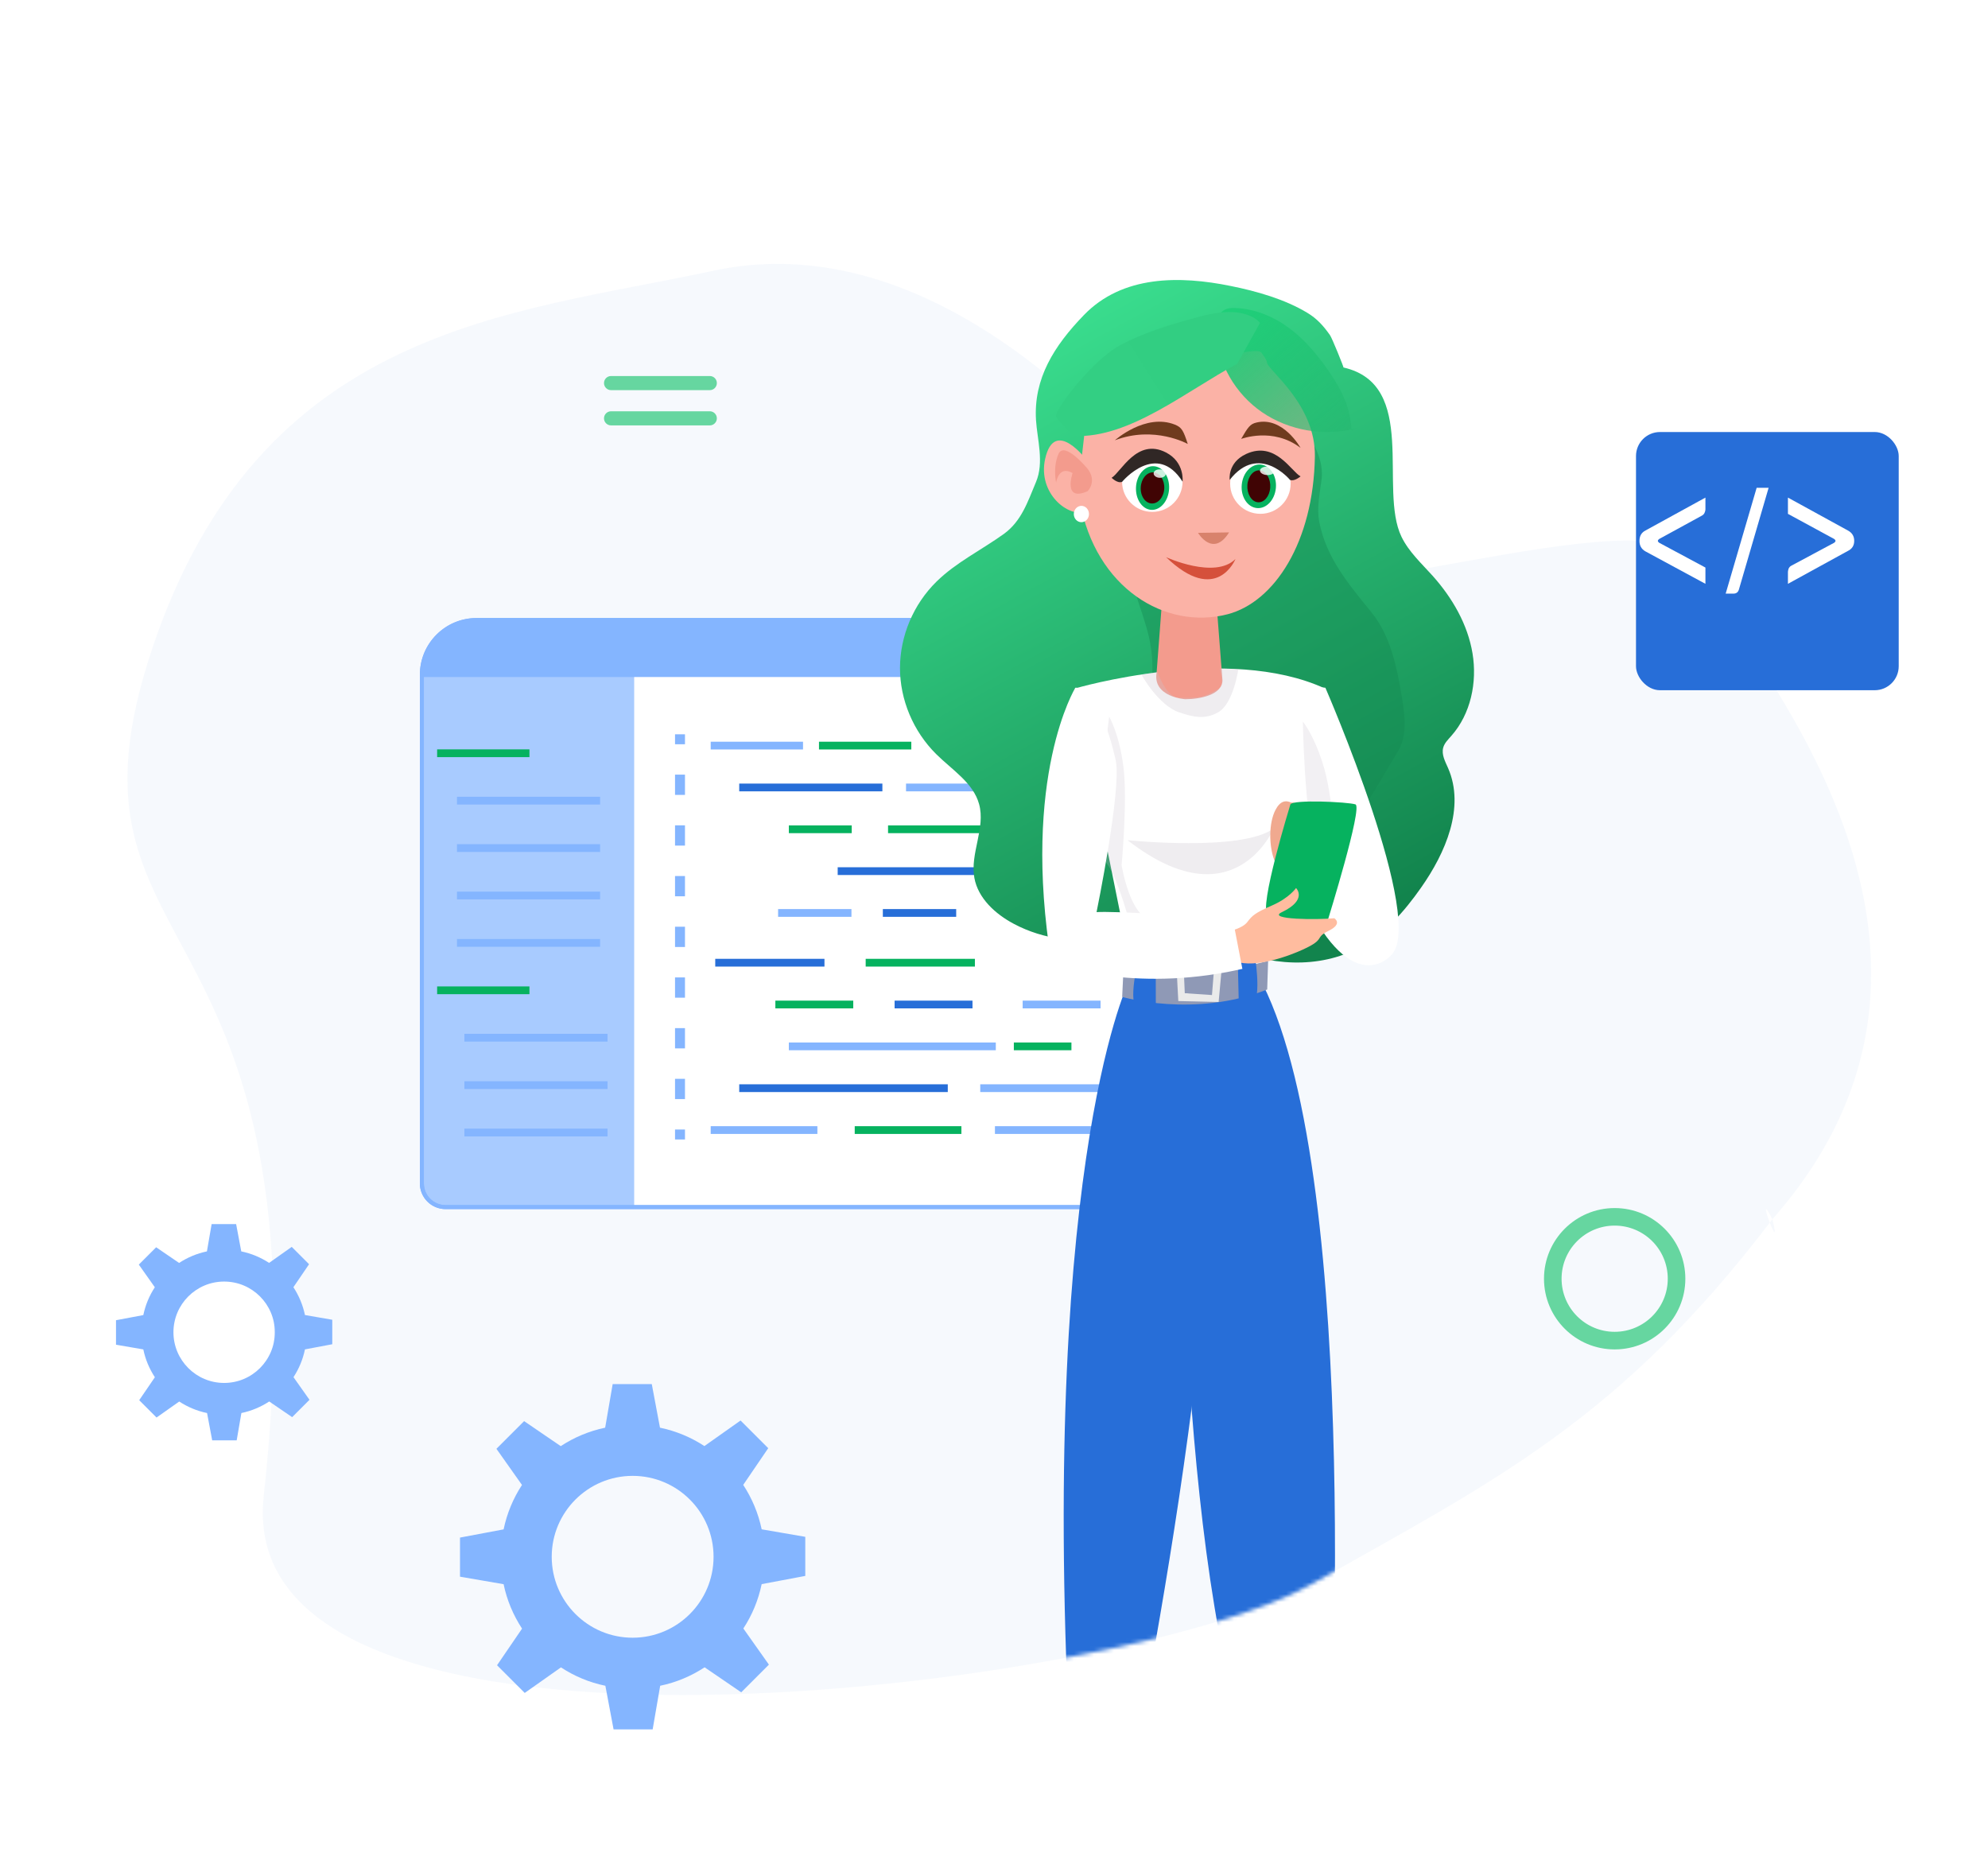 <svg width="497" height="468" viewBox="0 0 497 468" fill="none" xmlns="http://www.w3.org/2000/svg">
<path opacity="0.04" d="M65.928 374.032C57.52 450.958 281.652 422.127 327.6 396.178C373.547 370.228 404.822 355.151 443.097 304.794C445.761 315.463 438.368 295.559 443.097 304.794C504.556 235.103 433.241 159.979 422.557 140.098C413.322 122.889 319.701 156.96 307.418 143.299C302.037 137.389 246.745 52.87 178.116 67.724C127.979 78.575 65.084 81.281 38.038 162.197C10.991 243.114 82.579 221.705 65.928 374.032Z" fill="#276ED8"/>
<mask id="mask0" mask-type="alpha" maskUnits="userSpaceOnUse" x="0" y="-1" width="497" height="469">
<path d="M65.928 374.033C57.52 450.958 281.652 422.127 327.599 396.178C373.547 370.228 404.821 355.151 443.097 304.794C445.761 315.463 438.368 295.559 443.097 304.794C504.556 235.103 454 108 357 49.5C369.283 63.161 347.765 32.291 357 49.5C351.619 43.59 246.745 52.87 178.116 67.724C127.978 78.575 65.084 81.281 38.037 162.197C10.991 243.113 82.579 221.705 65.928 374.033Z" fill="#276ED8"/>
</mask>
<g mask="url(#mask0)">
<path d="M311.227 168.674V295.841C311.227 299.111 308.578 301.76 305.308 301.76H111.388C108.117 301.76 105.469 299.111 105.469 295.841V168.674C105.469 161.129 111.589 155 119.143 155H297.553C305.107 155 311.227 161.129 311.227 168.674Z" fill="white" stroke="#84B5FF" stroke-miterlimit="10"/>
<path d="M200.755 185.419H177.675V187.359H200.755V185.419Z" fill="#84B5FF"/>
<path d="M227.827 185.419H204.747V187.358H227.827V185.419Z" fill="#06B25F"/>
<path d="M220.595 195.886H184.806V197.826H220.595V195.886Z" fill="#276ED8"/>
<path d="M244.693 195.886H226.507V197.826H244.693V195.886Z" fill="#84B5FF"/>
<path d="M212.93 206.339H197.215V208.279H212.93V206.339Z" fill="#06B25F"/>
<path d="M274.152 206.339H222.014V208.279H274.152V206.339Z" fill="#06B25F"/>
<path d="M269.009 216.801H209.422V218.741H269.009V216.801Z" fill="#276ED8"/>
<path d="M212.863 227.255H194.526V229.195H212.863V227.255Z" fill="#84B5FF"/>
<path d="M239.048 227.255H220.711V229.195H239.048V227.255Z" fill="#276ED8"/>
<path d="M204.346 281.529H177.675V283.469H204.346V281.529Z" fill="#84B5FF"/>
<path d="M240.352 281.529H213.681V283.469H240.352V281.529Z" fill="#06B25F"/>
<path d="M275.405 281.529H248.734V283.469H275.405V281.529Z" fill="#84B5FF"/>
<path d="M236.945 271.059H184.807V272.999H236.945V271.059Z" fill="#276ED8"/>
<path d="M297.199 271.059H245.061V272.999H297.199V271.059Z" fill="#84B5FF"/>
<path d="M248.952 260.607H197.215V262.547H248.952V260.607Z" fill="#84B5FF"/>
<path d="M267.857 260.607H253.461V262.547H267.857V260.607Z" fill="#06B25F"/>
<path d="M213.314 250.143H193.841V252.082H213.314V250.143Z" fill="#06B25F"/>
<path d="M243.123 250.143H223.651V252.082H243.123V250.143Z" fill="#276ED8"/>
<path d="M275.138 250.143H255.665V252.082H275.138V250.143Z" fill="#84B5FF"/>
<path d="M243.725 239.693H216.42V241.633H243.725V239.693Z" fill="#06B25F"/>
<path d="M206.116 239.693H178.811V241.633H206.116V239.693Z" fill="#276ED8"/>
<path d="M171.246 183.564H168.757V186.056H171.246V183.564Z" fill="#84B5FF"/>
<path d="M171.245 274.757H168.757V269.691H171.245V274.757ZM171.245 262.083H168.757V257.017H171.245V262.083ZM171.245 249.409H168.757V244.343H171.245V249.409ZM171.245 236.735H168.757V231.669H171.245V236.735ZM171.245 224.061H168.757V218.995H171.245V224.061ZM171.245 211.387H168.757V206.321H171.245V211.387ZM171.245 198.713H168.757V193.647H171.245V198.713Z" fill="#84B5FF"/>
<path d="M171.246 282.363H168.758V284.854H171.246V282.363Z" fill="#84B5FF"/>
<path opacity="0.7" d="M105 171.031C105 167.718 107.686 165.031 111 165.031H158.548V301.77H111C107.686 301.77 105 299.084 105 295.77V171.031Z" fill="#84B5FF"/>
<path d="M132.362 187.333H109.282V189.273H132.362V187.333Z" fill="#06B25F"/>
<path d="M150.027 199.185H114.239V201.125H150.027V199.185Z" fill="#84B5FF"/>
<path d="M150.027 211.038H114.239V212.978H150.027V211.038Z" fill="#84B5FF"/>
<path d="M150.027 222.892H114.239V224.831H150.027V222.892Z" fill="#84B5FF"/>
<path d="M150.027 234.742H114.239V236.681H150.027V234.742Z" fill="#84B5FF"/>
<path d="M151.885 258.445H116.097V260.385H151.885V258.445Z" fill="#84B5FF"/>
<path d="M151.885 270.3H116.097V272.239H151.885V270.3Z" fill="#84B5FF"/>
<path d="M151.885 282.149H116.097V284.088H151.885V282.149Z" fill="#84B5FF"/>
<path d="M132.362 246.593H109.282V248.533H132.362V246.593Z" fill="#06B25F"/>
<path d="M311.227 168.674V169.248H105.469V168.674C105.469 161.129 111.589 155 119.143 155H297.553C305.107 155 311.227 161.129 311.227 168.674Z" fill="#84B5FF"/>
<path opacity="0.3" d="M279.978 162.784C279.978 163.769 279.184 164.563 278.199 164.563C277.215 164.563 276.421 163.769 276.421 162.784C276.421 161.8 277.215 161.006 278.199 161.006C279.175 161.006 279.978 161.8 279.978 162.784Z" fill="white"/>
<path opacity="0.3" d="M289.711 162.784C289.711 163.769 288.918 164.562 287.933 164.562C286.948 164.562 286.154 163.769 286.154 162.784C286.154 161.799 286.948 161.005 287.933 161.005C288.908 161.005 289.711 161.799 289.711 162.784Z" fill="white"/>
<path opacity="0.3" d="M299.017 162.784C299.017 163.769 298.223 164.562 297.239 164.562C296.254 164.562 295.46 163.769 295.46 162.784C295.46 161.799 296.254 161.005 297.239 161.005C298.223 161.005 299.017 161.799 299.017 162.784Z" fill="white"/>
<path d="M311.227 168.674V295.841C311.227 299.111 308.578 301.76 305.308 301.76H111.388C108.117 301.76 105.469 299.111 105.469 295.841V168.674C105.469 161.129 111.589 155 119.143 155H297.553C305.107 155 311.227 161.129 311.227 168.674Z" stroke="#84B5FF" stroke-miterlimit="10"/>
<path d="M301.027 224.521C287.709 234.73 268.378 238.865 253.487 230.965C248.816 228.494 244.516 224.544 243.591 219.462C242.481 213.341 246.435 207.012 244.77 201.006C243.313 195.694 237.995 192.437 234.041 188.51C228.307 182.828 224.977 174.905 225 166.936C225.023 158.967 228.353 151.067 234.11 145.408C238.989 140.604 245.348 137.509 250.944 133.489C255.36 130.302 256.896 125.512 259 120.5C261.081 115.557 259.301 109.851 259 105C258.376 94.629 263.499 86.484 270.968 78.769C280.633 68.744 294.992 68.906 307.687 71.493C314.115 72.786 321.214 74.796 326.855 78.215C329.26 79.67 330.856 81.448 332.497 83.781C333.029 84.52 335.989 91.889 335.873 91.866C354.695 96.162 344.591 122.217 350.371 134.182C352.198 137.947 355.389 140.858 358.187 143.976C363.089 149.474 366.927 156.08 368.129 163.333C369.332 170.586 367.69 178.485 362.811 183.983C362.025 184.884 361.1 185.761 360.8 186.916C360.337 188.649 361.308 190.381 362.025 192.021C366.303 201.838 361.401 213.202 355.227 221.957C351.088 227.847 346.209 233.437 339.874 236.855C329.769 242.33 317.005 241.475 306.6 236.578" fill="url(#paint0_linear)"/>
<path opacity="0.42" d="M303.888 95.739C310.246 92.644 318.362 96.085 322.293 101.975C326.201 107.865 331.288 113.109 330.363 120.108C329.901 123.572 329.138 127.106 329.831 130.548C331.589 139.464 337.092 145.978 342.826 153.023C347.682 158.982 349.254 166.905 350.503 174.482C351.243 179.009 351.844 183.998 349.439 187.902C346.387 192.845 342.896 199.22 339.612 204.002C334.201 211.832 337.369 219.478 330.826 226.407C328.883 228.44 326.155 229.502 323.473 230.357C318.039 232.043 312.42 233.036 306.732 233.337C301.876 233.591 296.951 233.291 292.373 231.697C281.135 227.747 273.62 215.135 275.655 203.401C277.204 194.508 283.332 187.117 286.245 178.547C288.326 172.403 288.673 165.681 287.262 159.352C285.459 151.36 280.857 143.414 282.846 135.468" fill="#148951"/>
<path d="M283.754 246.37C283.037 243.552 268.747 172.108 268.747 172.108C268.747 172.108 306.853 160.883 331.225 172.108L315.617 246.994L283.754 246.37Z" fill="white"/>
<path opacity="0.83" d="M290.435 248.551C289.976 248.144 288.385 246.735 286.918 245.383C285.185 243.777 284.167 242.413 284.167 242.413C284.167 242.413 284.408 239.848 284.408 239.131C284.408 238.407 280.578 221.326 276.814 216.039C273.301 211.107 276.753 183.325 277.236 179.573L277.293 179.154C277.293 179.154 279.773 183.325 280.848 191.621C281.928 199.923 280.403 216.28 280.403 216.28C280.403 216.28 282.553 229.508 287.846 229.75C287.846 229.75 283.405 238.465 285.156 242.838C285.493 243.669 289.626 247.783 290.435 248.551Z" fill="#CAC3CD" fill-opacity="0.3"/>
<path d="M281.881 210.037C281.881 210.037 310.53 212.994 318.438 207.081C318.415 207.081 308.541 230.757 281.881 210.037Z" fill="#CAC3CD" fill-opacity="0.3"/>
<path d="M281.905 246.111C281.905 246.111 258.736 294.618 268.193 448.963C268.193 448.963 278.182 451.065 281.327 450.002C281.327 450.002 309.907 315.869 302.97 248.537L281.905 246.111Z" fill="#276ED8"/>
<path d="M294.993 277.296C294.993 277.296 294.462 402.768 316.012 446.863L332.313 446.332C332.313 446.332 341.007 296.538 315.642 245.952L296.196 248.1L294.993 277.296Z" fill="#276ED8"/>
<path d="M280.541 249.21C280.541 249.21 298.53 254.569 316.797 247.362L317.029 240.179C317.029 240.179 307.664 242.997 299.687 242.512C291.732 242.05 280.957 240.641 280.957 240.641L280.541 249.21Z" fill="#8F99B6"/>
<path d="M284.726 239.229C284.726 239.229 281.697 250.939 284.495 252.325C287.316 253.734 288.958 253.111 288.958 253.111L288.934 240.152L284.726 239.229Z" fill="#276ED8"/>
<path d="M313.629 238.307C313.629 238.307 315.525 249.256 313.144 251.312C309.906 254.06 309.721 251.843 309.721 251.843L309.421 239.254L313.629 238.307Z" fill="#276ED8"/>
<path d="M294.092 240.179C294.092 241.588 294.577 250.25 294.577 250.25L304.659 250.481L305.584 240.41L294.092 240.179ZM302.994 248.748L296.196 248.286L295.965 242.951H303.456L302.994 248.748Z" fill="#EAEAEA"/>
<path d="M289.153 168.145C288.112 174.266 296.321 174.797 296.321 174.797C299.951 174.797 305.616 173.688 305.616 170.062L303.859 147.402C303.859 143.776 300.922 140.842 297.292 140.842C293.662 140.842 290.725 143.776 290.725 147.402L289.153 168.145Z" fill="#F39B8D"/>
<path d="M315.414 88.226C314.39 86.772 308.363 89.237 307.466 87.674C303.908 91.781 294.362 85.798 289.89 89.136C284.036 93.511 279.42 97.729 272.703 100.63C270.493 101.586 274.011 102.676 271.594 103.099C271.487 107.397 269.184 121.031 269.966 125.356C273.907 147.045 291.358 157.577 306.884 153.558C318.617 150.509 328.379 135.476 328.72 114.105C328.926 101.211 317.146 92.639 316.764 90.731C310.424 85.948 320.063 94.737 315.414 88.226Z" fill="#FBB2A6"/>
<path d="M299.502 133.207C299.502 133.207 303.248 139.513 307.271 133.092L299.502 133.207Z" fill="#D8826C"/>
<path d="M295.64 120.412C295.64 124.57 292.264 127.965 288.079 127.965C283.893 127.965 280.518 124.593 280.518 120.412C280.518 116.254 283.893 112.859 288.079 112.859C292.264 112.859 295.64 116.254 295.64 120.412Z" fill="white"/>
<path d="M292.277 122.197C292.114 125.211 290.137 127.566 287.855 127.463C285.565 127.342 283.852 124.813 283.995 121.806C284.151 118.773 286.135 116.438 288.398 116.547C290.7 116.642 292.433 119.165 292.277 122.197Z" fill="#06B25F"/>
<path d="M291.066 122.137C290.952 124.271 289.549 125.943 287.922 125.862C286.295 125.782 285.062 123.985 285.188 121.825C285.295 119.673 286.698 118.001 288.325 118.081C289.959 118.18 291.173 119.985 291.066 122.137Z" fill="#400404"/>
<path opacity="0.8" d="M291.445 118.465C291.421 119.056 290.712 119.484 289.876 119.442C289.04 119.399 288.379 118.883 288.41 118.311C288.433 117.72 289.142 117.291 289.978 117.334C290.814 117.377 291.476 117.893 291.445 118.465Z" fill="white"/>
<path d="M291.523 139.285C291.523 139.285 303.709 144.898 308.865 139.747C308.865 139.747 304.172 151.458 291.523 139.285Z" fill="#D5503B"/>
<path d="M295.641 120.414C295.641 120.414 296.243 115.563 291.502 113.115C284.242 109.373 280.265 118.035 277.906 119.444C277.906 119.444 279.432 120.968 280.542 120.437C280.542 120.414 289.144 110.135 295.641 120.414Z" fill="#302725"/>
<path d="M307.538 120.895C307.538 125.076 310.914 128.449 315.099 128.449C319.261 128.449 322.66 125.076 322.66 120.895C322.66 116.738 319.284 113.365 315.099 113.365C310.937 113.342 307.538 116.738 307.538 120.895Z" fill="white"/>
<path d="M318.968 122.013C318.683 125.019 316.554 127.253 314.189 127.007C311.823 126.76 310.152 124.135 310.439 121.149C310.724 118.143 312.854 115.909 315.217 116.135C317.563 116.383 319.253 119.007 318.968 122.013Z" fill="#06B25F"/>
<path d="M317.553 121.921C317.385 124.127 315.988 125.734 314.41 125.552C312.832 125.37 311.695 123.415 311.846 121.231C312.013 119.025 313.427 117.396 315.007 117.599C316.567 117.783 317.72 119.715 317.553 121.921Z" fill="#400404"/>
<path opacity="0.8" d="M318.632 117.826C318.557 118.405 317.673 118.83 316.688 118.756C315.68 118.685 314.946 118.155 314.998 117.578C315.073 116.999 315.934 116.577 316.942 116.648C317.95 116.72 318.707 117.247 318.632 117.826Z" fill="white"/>
<path d="M307.422 119.968C307.422 119.968 306.821 115.649 311.561 113.477C318.822 110.151 322.799 117.843 325.134 119.09C325.134 119.09 323.608 120.43 322.498 119.968C322.521 119.968 314.729 110.613 307.422 119.968Z" fill="#302725"/>
<path d="M278.722 110.064C278.722 110.064 286.398 103.204 293.751 106.161C295.463 106.854 295.856 107.662 296.942 110.988C296.942 110.988 288.572 106.299 278.722 110.064Z" fill="#6F3B1E"/>
<path d="M325.134 111.962C325.134 111.962 320.764 104.039 314.104 105.633C312.555 106.002 312.023 106.718 310.289 109.721C310.289 109.744 318.22 106.672 325.134 111.962Z" fill="#6F3B1E"/>
<path d="M271.799 115.195C271.799 115.195 263.637 104.062 261.278 114.756C259.405 123.28 267.012 129.539 271.73 127.946C276.447 126.352 271.799 115.195 271.799 115.195Z" fill="#FBB2A6"/>
<path d="M271.892 117.179C271.892 117.179 266.111 110.157 264.632 113.46C263.152 116.763 264.03 120.643 264.03 120.643C264.03 120.643 264.632 116.208 268.146 118.264C268.146 118.264 265.649 125.563 271.892 122.792C271.915 122.792 274.366 120.366 271.892 117.179Z" fill="#F39B8D"/>
<path d="M272.245 128.509C272.245 129.641 271.39 130.542 270.349 130.542C269.286 130.542 268.453 129.618 268.453 128.509C268.453 127.377 269.309 126.453 270.349 126.453C271.39 126.453 272.245 127.354 272.245 128.509Z" fill="white"/>
<path d="M339 107.073C331.111 109.173 322.228 107.65 315.525 103.055C308.822 98.46 304.464 90.872 304.022 83.021C303.884 80.841 304.353 78.216 306.422 77.323C307.139 77.008 307.967 76.981 308.767 77.008C313.649 77.139 318.339 79.108 322.228 81.97C326.118 84.832 329.207 88.535 331.938 92.421C333.897 95.231 335.662 98.171 336.738 101.375C337.4 103.397 337.786 105.497 337.869 107.598" fill="url(#paint1_linear)"/>
<path d="M309.314 90.93C296.661 97.69 282.338 109.636 268.619 108.974C267.918 108.951 264.385 104.862 264.095 104.337C263.853 103.88 264.119 103.309 264.385 102.807C267.168 97.827 274.619 89.171 280.16 86.224C285.701 83.278 291.773 81.405 297.822 79.715C300.895 78.87 304.016 78.047 307.113 78.002C310.185 77.956 313.282 78.756 315 80.72" fill="url(#paint2_linear)"/>
<path d="M331.345 171.926C331.345 171.926 356.975 230.827 347.607 238.964C347.607 238.964 338.238 243.971 330.096 221.439C321.954 198.885 321.977 170.628 331.345 171.926Z" fill="white"/>
<path opacity="0.83" d="M344.863 239.235C344.349 238.901 342.567 237.743 340.915 236.623C338.964 235.292 341.634 240.599 341.634 240.599C341.634 240.599 341.74 239.349 341.634 238.64C341.527 237.924 335.211 221.599 330.706 216.927C326.501 212.569 325.802 184.582 325.724 180.8L325.718 180.378C325.718 180.378 328.789 184.135 331.08 192.18C333.377 200.231 334.29 216.634 334.29 216.634C334.29 216.634 338.374 229.398 343.645 228.853C343.645 228.853 340.103 235.449 342.483 239.515C342.939 240.288 343.949 238.595 344.863 239.235Z" fill="#CAC3CD" fill-opacity="0.3"/>
<path d="M328.848 211.424C328.848 211.424 350.453 226.561 348.833 235.856C348.579 237.363 347.584 238.985 347.584 238.985C347.584 238.985 338.216 249.648 326.326 225.216C326.35 225.193 319.456 209.546 328.848 211.424Z" fill="white"/>
<path d="M331.969 207.972C330.003 203.638 324.544 200.392 322.809 200.647C321.421 199.975 320.033 200.207 318.853 202.502C317.165 205.77 317.234 211.38 318.529 214.88C321.051 221.695 328.036 213.072 327.736 207.648C330.442 209.966 334.004 212.469 331.969 207.972Z" fill="#F0A98F"/>
<path d="M322.601 201.085C322.601 201.085 314.482 227.395 316.98 228.647C319.479 229.899 331.993 229.899 331.993 229.899C331.993 229.899 340.736 201.711 338.863 201.085C336.966 200.46 323.203 199.834 322.601 201.085Z" fill="#06B25F"/>
<path d="M307.473 232.728C307.473 232.728 310.642 232.079 311.845 230.48C313.048 228.88 313.788 228.185 318.067 226.33C322.323 224.476 324.012 221.996 324.012 221.996C324.012 221.996 326.996 224.916 320.473 228.023C316.471 229.923 329.61 229.946 333.565 229.552C333.565 229.552 335.855 230.897 332.085 232.728C328.314 234.559 331.946 234.768 324.475 237.921C317.003 241.05 308.121 242.58 306.293 237.828C304.466 233.076 307.473 232.728 307.473 232.728Z" fill="#FFBC9F"/>
<path d="M278.951 190.187C280.408 197.419 274.14 228.017 274.14 228.017C278.396 227.739 297.341 228.852 304.349 229.64C306.732 229.895 308.259 230.081 308.259 230.081L310.595 242.204C309.276 242.505 307.981 242.76 306.709 243.015C281.426 247.767 262.898 240.859 262.898 240.859C255.265 194.081 268.843 171.921 268.843 171.921C275.111 171.504 278.951 190.187 278.951 190.187Z" fill="white"/>
<path d="M309.592 167.227H304.893C304.893 167.227 306.39 171.273 304.532 172.287C300.556 174.456 300.194 174.456 294.773 174.456C291.554 174.456 289.351 167.95 289.351 167.95L285.375 168.673C285.375 168.673 289.57 176.316 294.773 178.07C298.384 179.288 301.202 179.924 304.532 178.07C308.392 175.921 309.592 167.227 309.592 167.227Z" fill="#CAC3CD" fill-opacity="0.3"/>
</g>
<path d="M177.448 97.532H152.767C151.795 97.532 151.001 96.746 151.001 95.766C151.001 94.794 151.787 94 152.767 94H177.448C178.42 94 179.214 94.786 179.214 95.766C179.214 96.738 178.42 97.532 177.448 97.532Z" fill="#66D6A0"/>
<path d="M177.447 106.345H152.766C151.794 106.345 151 105.559 151 104.579C151 103.607 151.786 102.813 152.766 102.813H177.447C178.419 102.813 179.213 103.599 179.213 104.579C179.213 105.551 178.419 106.345 177.447 106.345Z" fill="#66D6A0"/>
<path d="M403.668 302C393.909 302 386 309.909 386 319.668C386 329.427 393.909 337.336 403.668 337.336C413.427 337.336 421.336 329.427 421.336 319.668C421.336 309.909 413.427 302 403.668 302ZM403.668 332.934C396.334 332.934 390.394 326.994 390.394 319.659C390.394 312.325 396.334 306.385 403.668 306.385C411.002 306.385 416.942 312.325 416.942 319.659C416.942 326.994 411.002 332.934 403.668 332.934Z" fill="#66D6A0"/>
<g filter="url(#filter0_d)">
<path d="M190.418 392.011L201.319 389.961V380.188L190.418 378.308C189.581 374.293 187.992 370.534 185.805 367.202L192.058 358.027L185.139 351.107L176.1 357.497C172.768 355.31 169.026 353.738 164.994 352.901L162.944 342H153.17L151.291 352.901C147.276 353.738 143.517 355.327 140.185 357.514L131.027 351.261L124.107 358.181L130.497 367.219C128.31 370.551 126.738 374.31 125.901 378.325L115 380.375V390.149L125.901 392.028C126.738 396.061 128.327 399.802 130.514 403.134L124.261 412.292L131.181 419.212L140.236 412.822C143.568 415.009 147.327 416.598 151.342 417.418L153.393 428.319H163.166L165.045 417.418C169.078 416.581 172.819 414.992 176.151 412.805L185.309 419.059L192.229 412.139L185.839 403.1C188.009 399.785 189.581 396.043 190.418 392.011ZM158.16 405.407C146.985 405.407 137.93 396.334 137.93 385.177C137.93 374.019 146.985 364.947 158.16 364.947C169.334 364.947 178.39 374.002 178.39 385.177C178.39 396.351 169.334 405.407 158.16 405.407Z" fill="#84B5FF"/>
</g>
<g filter="url(#filter1_d)">
<path d="M76.24 333.326L83.068 332.041V325.92L76.24 324.742C75.716 322.227 74.72 319.873 73.35 317.786L77.267 312.039L72.933 307.704L67.271 311.707C65.184 310.337 62.841 309.352 60.315 308.828L59.031 302H52.909L51.732 308.828C49.217 309.352 46.862 310.348 44.775 311.718L39.039 307.801L34.704 312.135L38.707 317.797C37.337 319.884 36.352 322.238 35.828 324.753L29 326.037V332.159L35.828 333.336C36.352 335.862 37.348 338.206 38.718 340.293L34.801 346.029L39.135 350.364L44.807 346.361C46.894 347.731 49.249 348.726 51.764 349.24L53.048 356.068H59.17L60.347 349.24C62.873 348.716 65.217 347.72 67.304 346.35L73.04 350.267L77.374 345.933L73.372 340.271C74.731 338.195 75.716 335.851 76.24 333.326ZM56.034 341.716C49.035 341.716 43.362 336.033 43.362 329.045C43.362 322.056 49.035 316.373 56.034 316.373C63.033 316.373 68.706 322.045 68.706 329.045C68.706 336.044 63.033 341.716 56.034 341.716Z" fill="#84B5FF"/>
</g>
<g filter="url(#filter2_d)">
<rect x="404" y="103" width="65.68" height="64.547" rx="6" fill="#276ED8"/>
</g>
<path d="M426.357 145.948L411.323 137.817C410.351 137.254 409.865 136.385 409.865 135.208C409.865 133.981 410.377 133.112 411.399 132.6L426.357 124.393V127.384C426.357 127.589 426.281 127.87 426.127 128.228C425.974 128.535 425.744 128.765 425.437 128.918L414.775 134.748C414.365 135.055 414.365 135.362 414.775 135.669L426.357 141.882V145.948Z" fill="white"/>
<path d="M439.164 121.938H442.155L434.715 147.405C434.51 148.07 434.05 148.402 433.334 148.402H431.416L439.164 121.938Z" fill="white"/>
<path d="M446.984 124.393L461.942 132.6C463.016 133.163 463.553 134.032 463.553 135.208C463.553 136.385 463.016 137.228 461.942 137.74L446.984 145.948V142.956C446.984 142.803 447.035 142.547 447.138 142.189C447.291 141.831 447.521 141.575 447.828 141.422L458.567 135.669C458.976 135.362 458.976 135.055 458.567 134.748L446.984 128.458V124.393Z" fill="white"/>
<defs>
<filter id="filter0_d" x="105" y="336" width="106.319" height="106.319" filterUnits="userSpaceOnUse" color-interpolation-filters="sRGB">
<feFlood flood-opacity="0" result="BackgroundImageFix"/>
<feColorMatrix in="SourceAlpha" type="matrix" values="0 0 0 0 0 0 0 0 0 0 0 0 0 0 0 0 0 0 127 0"/>
<feOffset dy="4"/>
<feGaussianBlur stdDeviation="5"/>
<feColorMatrix type="matrix" values="0 0 0 0 0.089 0 0 0 0 0.04 0 0 0 0 0.396 0 0 0 0.25 0"/>
<feBlend mode="normal" in2="BackgroundImageFix" result="effect1_dropShadow"/>
<feBlend mode="normal" in="SourceGraphic" in2="effect1_dropShadow" result="shape"/>
</filter>
<filter id="filter1_d" x="19" y="296" width="74.068" height="74.068" filterUnits="userSpaceOnUse" color-interpolation-filters="sRGB">
<feFlood flood-opacity="0" result="BackgroundImageFix"/>
<feColorMatrix in="SourceAlpha" type="matrix" values="0 0 0 0 0 0 0 0 0 0 0 0 0 0 0 0 0 0 127 0"/>
<feOffset dy="4"/>
<feGaussianBlur stdDeviation="5"/>
<feColorMatrix type="matrix" values="0 0 0 0 0.089 0 0 0 0 0.04 0 0 0 0 0.396 0 0 0 0.25 0"/>
<feBlend mode="normal" in2="BackgroundImageFix" result="effect1_dropShadow"/>
<feBlend mode="normal" in="SourceGraphic" in2="effect1_dropShadow" result="shape"/>
</filter>
<filter id="filter2_d" x="398" y="97" width="87.68" height="86.547" filterUnits="userSpaceOnUse" color-interpolation-filters="sRGB">
<feFlood flood-opacity="0" result="BackgroundImageFix"/>
<feColorMatrix in="SourceAlpha" type="matrix" values="0 0 0 0 0 0 0 0 0 0 0 0 0 0 0 0 0 0 127 0"/>
<feMorphology radius="3" operator="dilate" in="SourceAlpha" result="effect1_dropShadow"/>
<feOffset dx="5" dy="5"/>
<feGaussianBlur stdDeviation="4"/>
<feColorMatrix type="matrix" values="0 0 0 0 0 0 0 0 0 0 0 0 0 0 0 0 0 0 0.2 0"/>
<feBlend mode="normal" in2="BackgroundImageFix" result="effect1_dropShadow"/>
<feBlend mode="normal" in="SourceGraphic" in2="effect1_dropShadow" result="shape"/>
</filter>
<linearGradient id="paint0_linear" x1="354.411" y1="222.527" x2="270.918" y2="70" gradientUnits="userSpaceOnUse">
<stop stop-color="#12844D"/>
<stop offset="1" stop-color="#3BE090"/>
</linearGradient>
<linearGradient id="paint1_linear" x1="338.839" y1="107.916" x2="310.462" y2="75.553" gradientUnits="userSpaceOnUse">
<stop stop-color="#25B770" stop-opacity="0.6"/>
<stop offset="1" stop-color="#1FCF79"/>
</linearGradient>
<linearGradient id="paint2_linear" x1="265.506" y1="106.734" x2="308.472" y2="79.641" gradientUnits="userSpaceOnUse">
<stop stop-color="#33CF83"/>
<stop offset="1" stop-color="#32CE82"/>
</linearGradient>
</defs>
</svg>
